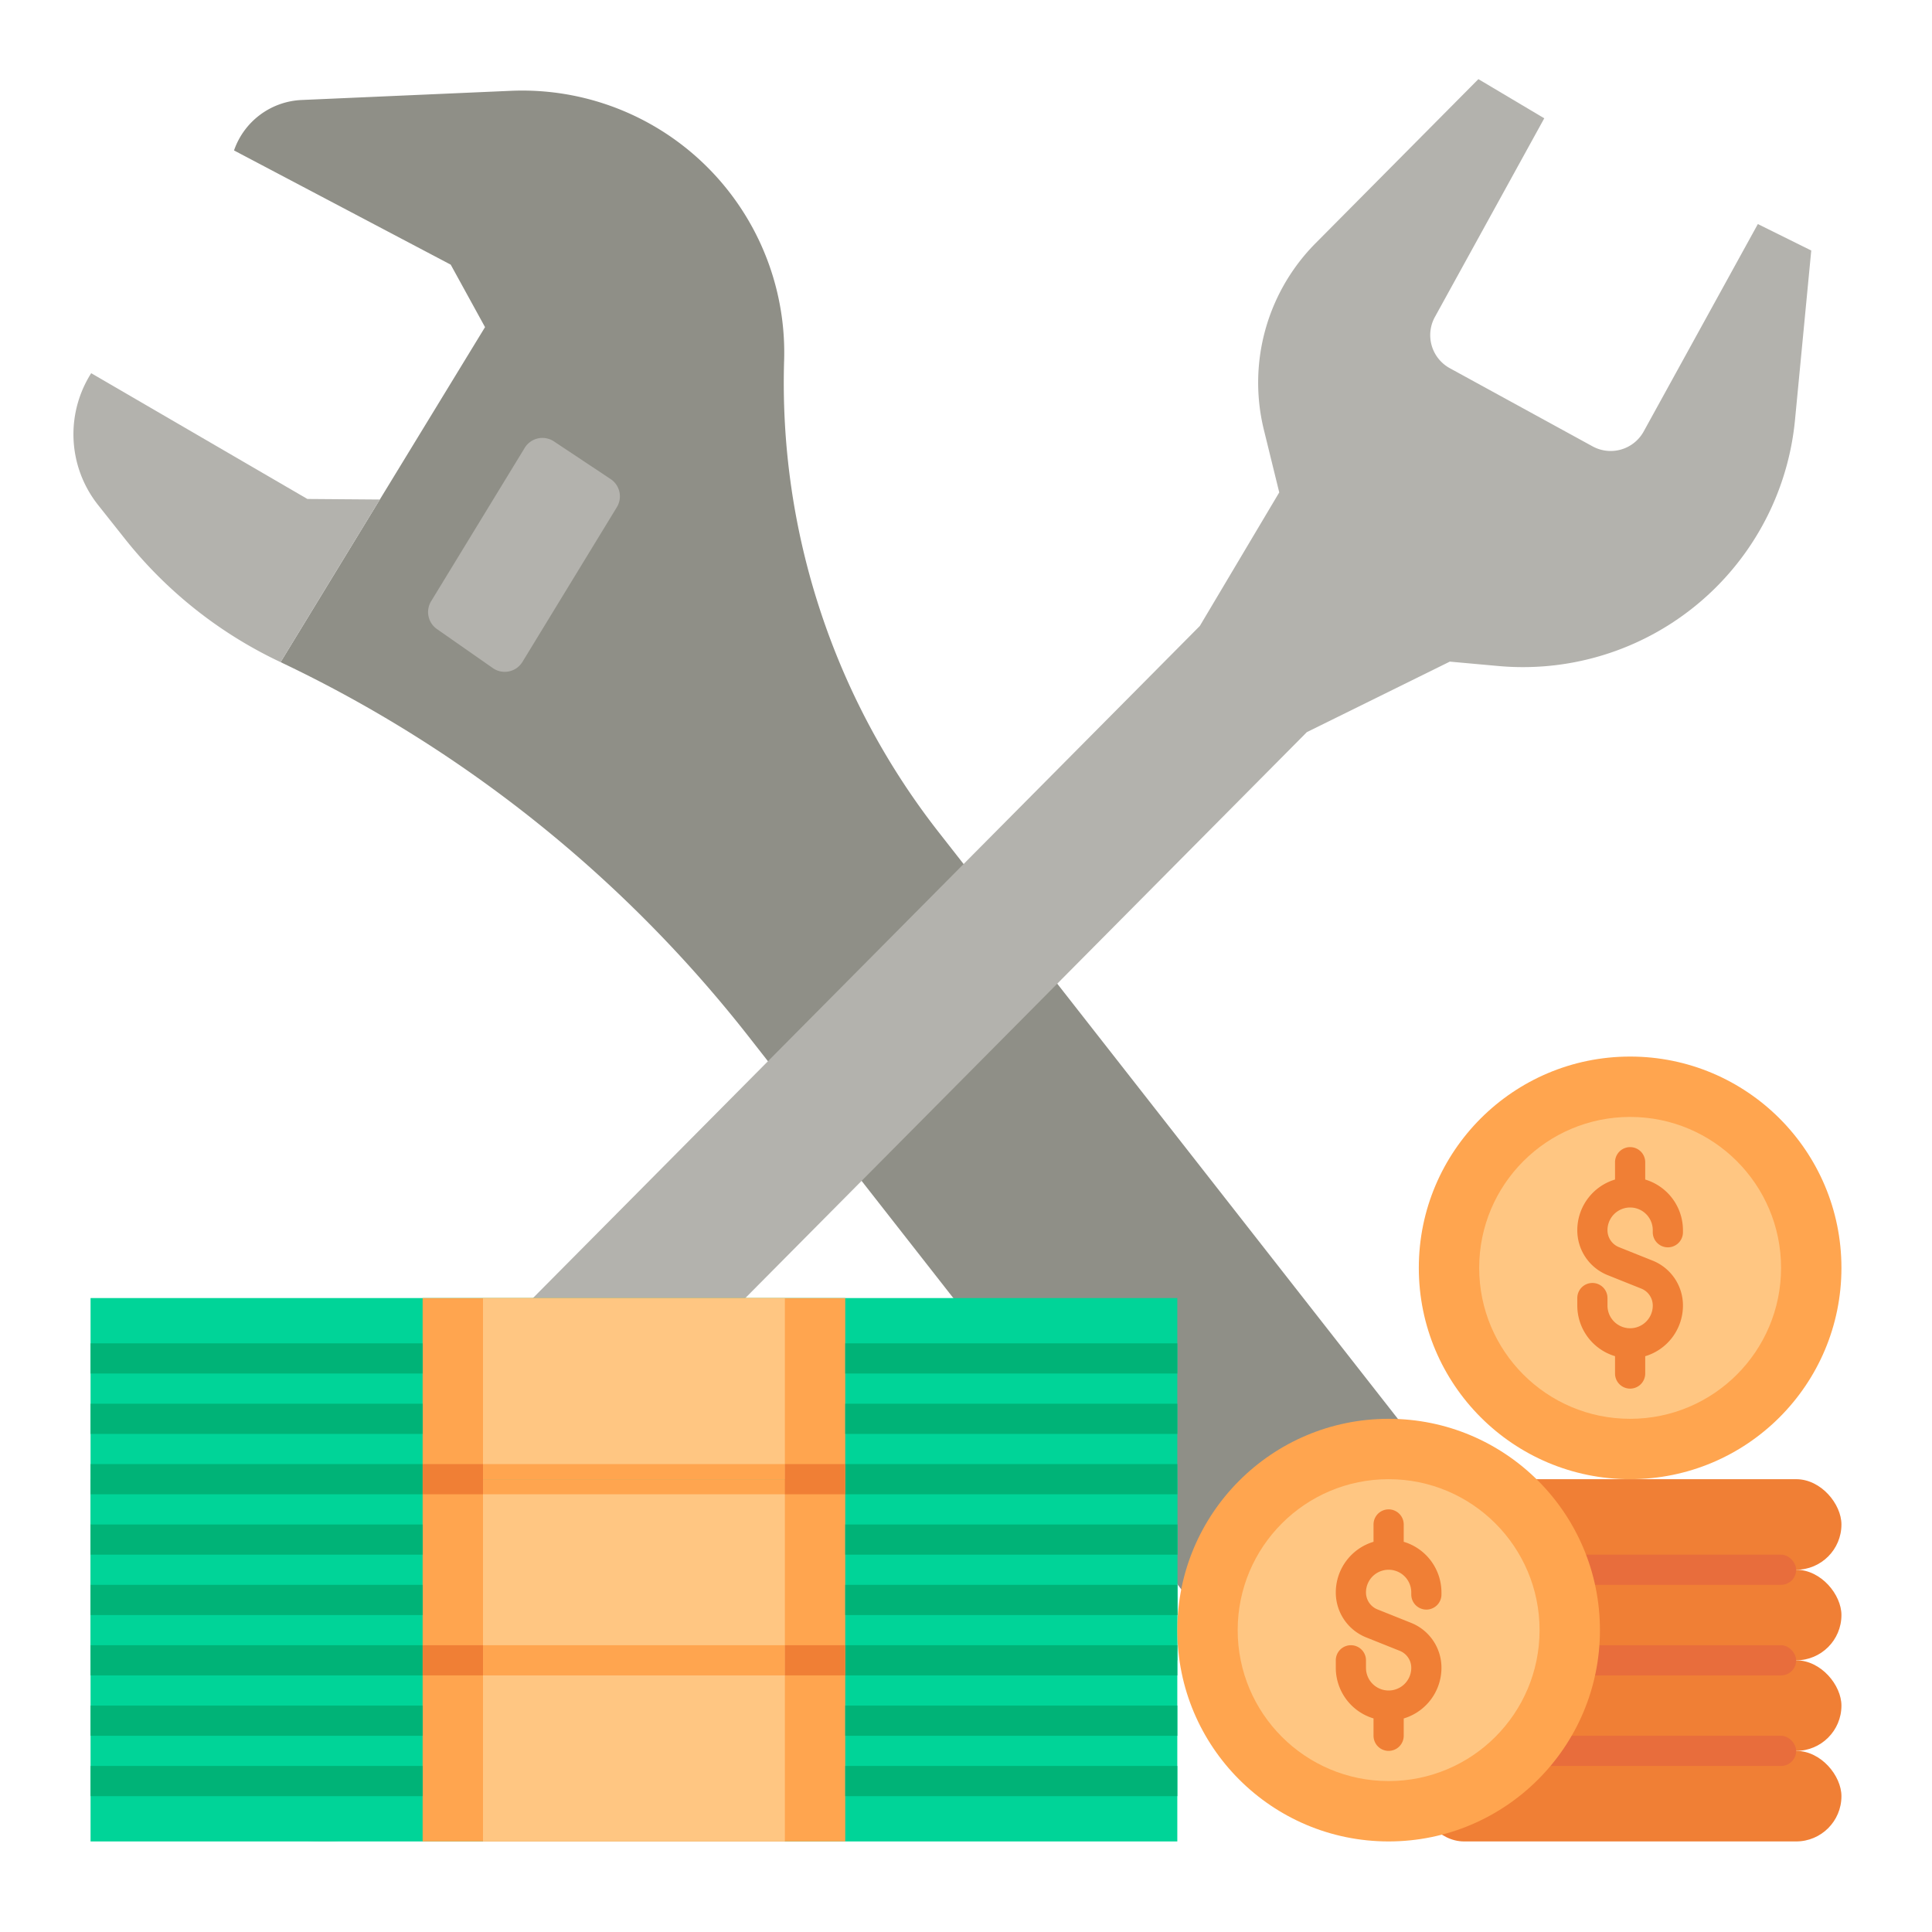 <svg height="512" viewBox="0 0 512 512" width="512" xmlns="http://www.w3.org/2000/svg"><g id="flat"><path d="m401.988 475.558a36.521 36.521 0 0 1 -51.268-6.25l-152.252-194.519a345.916 345.916 0 0 0 -124.109-99.314l54.18-88.783-9.093-16.555-57.429-30.269a19.878 19.878 0 0 1 17.918-13.368l55.419-2.432a69.432 69.432 0 0 1 57.718 26.57 69.431 69.431 0 0 1 14.728 44.919 193.18 193.18 0 0 0 40.961 124.983l159.476 203.751a36.52 36.52 0 0 1 -6.249 51.267z" fill="#8f8f87"/><path d="m74.359 175.475a115.408 115.408 0 0 1 -41.283-32.715l-7.086-8.935a30.166 30.166 0 0 1 -1.82-34.925l57.294 33.331 19.2.147z" fill="#b3b2ad"/><circle cx="379.478" cy="446.8" fill="#8f8f87" r="12.173"/><path d="m163.474 134.406-25.019 41a5.5 5.5 0 0 1 -7.848 1.646l-14.807-10.34a5.5 5.5 0 0 1 -1.547-7.379l24.8-40.642a5.5 5.5 0 0 1 7.743-1.717l15.024 9.982a5.5 5.5 0 0 1 1.654 7.45z" fill="#b3b2ad"/><path d="m465.849 59.378-30.256 54.966a9.988 9.988 0 0 1 -13.545 3.944l-37.831-20.71a9.988 9.988 0 0 1 -3.954-13.578l28.982-52.649-17.457-10.381-43.148 43.487a52.412 52.412 0 0 0 -10.629 15.49 52.436 52.436 0 0 0 -3.073 33.947l4.075 16.6-21.047 35.392-206.391 208.006h-.005a59.926 59.926 0 1 0 28.36 28.15v-.006l206.4-208.013 37.885-18.686 12.869 1.164a72.425 72.425 0 0 0 57.929-21.118 72.422 72.422 0 0 0 20.68-44.084l4.307-44.914zm-355.089 393.322-31.74 10.71-28.35-28.13 10.46-31.82 31.74-10.72 28.36 28.14z" fill="#b3b2ad"/><path d="m24 344v48 48h288v-48-48z" fill="#00d498"/><path d="m112 344h112v96h-112z" fill="#ffa54f"/><path d="m128 344h80v96h-80z" fill="#ffc682"/><path d="m24 404h88v8h-88z" fill="#00b377"/><path d="m24 420h88v8h-88z" fill="#00b377"/><path d="m224 404h88v8h-88z" fill="#00b377"/><path d="m224 420h88v8h-88z" fill="#00b377"/><path d="m24 356h88v8h-88z" fill="#00b377"/><path d="m24 372h88v8h-88z" fill="#00b377"/><path d="m224 356h88v8h-88z" fill="#00b377"/><path d="m224 372h88v8h-88z" fill="#00b377"/><path d="m128 388h80v8h-80z" fill="#ffa54f"/><path d="m24 392v48 48h288v-48-48z" fill="#00d498"/><path d="m112 392h112v96h-112z" fill="#ffa54f"/><path d="m128 396h80v92h-80z" fill="#ffc682"/><g fill="#00b377"><path d="m24 452h88v8h-88z"/><path d="m24 468h88v8h-88z"/><path d="m224 452h88v8h-88z"/><path d="m224 436h88v8h-88z"/><path d="m24 436h88v8h-88z"/><path d="m224 468h88v8h-88z"/><path d="m24 404h88v8h-88z"/><path d="m24 420h88v8h-88z"/><path d="m224 404h88v8h-88z"/><path d="m224 420h88v8h-88z"/></g><path d="m112 436h16v8h-16z" fill="#f07f35"/><path d="m128 436h80v8h-80z" fill="#ffa54f"/><path d="m208 436h16v8h-16z" fill="#f07f35"/><path d="m24 388h88v8h-88z" fill="#00b377"/><path d="m224 388h88v8h-88z" fill="#00b377"/><path d="m112 388h16v8h-16z" fill="#f07f35"/><path d="m208 388h16v8h-16z" fill="#f07f35"/><circle cx="432" cy="336" fill="#ffa54f" r="56"/><circle cx="432" cy="336" fill="#ffc682" r="40"/><path d="m442 330.557a4 4 0 0 0 4-4v-.557a14.02 14.02 0 0 0 -10-13.41v-4.59a4 4 0 0 0 -8 0v4.59a14.02 14.02 0 0 0 -10 13.41 12.8 12.8 0 0 0 8.086 11.942l8.857 3.543a4.84 4.84 0 0 1 3.057 4.515 6 6 0 0 1 -12 0v-2a4 4 0 0 0 -4-4 4 4 0 0 0 -4 4v2a14.02 14.02 0 0 0 10 13.4v4.6a4 4 0 0 0 8 0v-4.589a14.02 14.02 0 0 0 10-13.411 12.8 12.8 0 0 0 -8.086-11.942l-8.857-3.543a4.84 4.84 0 0 1 -3.057-4.515 6 6 0 0 1 12 0v.557a4 4 0 0 0 4 4z" fill="#f07f35"/><rect fill="#f07f35" height="24" rx="12" width="112" x="376" y="464"/><rect fill="#f07f35" height="24" rx="12" width="112" x="376" y="440"/><rect fill="#f07f35" height="24" rx="12" width="112" x="376" y="416"/><rect fill="#f07f35" height="24" rx="12" width="112" x="376" y="392"/><rect fill="#e86d3c" height="8" rx="4" width="88" x="388" y="460"/><rect fill="#e86d3c" height="8" rx="4" width="88" x="388" y="412"/><rect fill="#e86d3c" height="8" rx="4" width="88" x="388" y="436"/><circle cx="368" cy="432" fill="#ffa54f" r="56"/><circle cx="368" cy="432" fill="#ffc682" r="40"/><path d="m378 426.557a4 4 0 0 0 4-4v-.557a14.02 14.02 0 0 0 -10-13.41v-4.59a4 4 0 0 0 -8 0v4.59a14.02 14.02 0 0 0 -10 13.41 12.8 12.8 0 0 0 8.086 11.942l8.857 3.543a4.84 4.84 0 0 1 3.057 4.515 6 6 0 0 1 -12 0v-2a4 4 0 0 0 -4-4 4 4 0 0 0 -4 4v2a14.02 14.02 0 0 0 10 13.4v4.6a4 4 0 0 0 8 0v-4.589a14.02 14.02 0 0 0 10-13.411 12.8 12.8 0 0 0 -8.086-11.942l-8.857-3.543a4.84 4.84 0 0 1 -3.057-4.515 6 6 0 0 1 12 0v.557a4 4 0 0 0 4 4z" fill="#f07f35"/></g></svg>